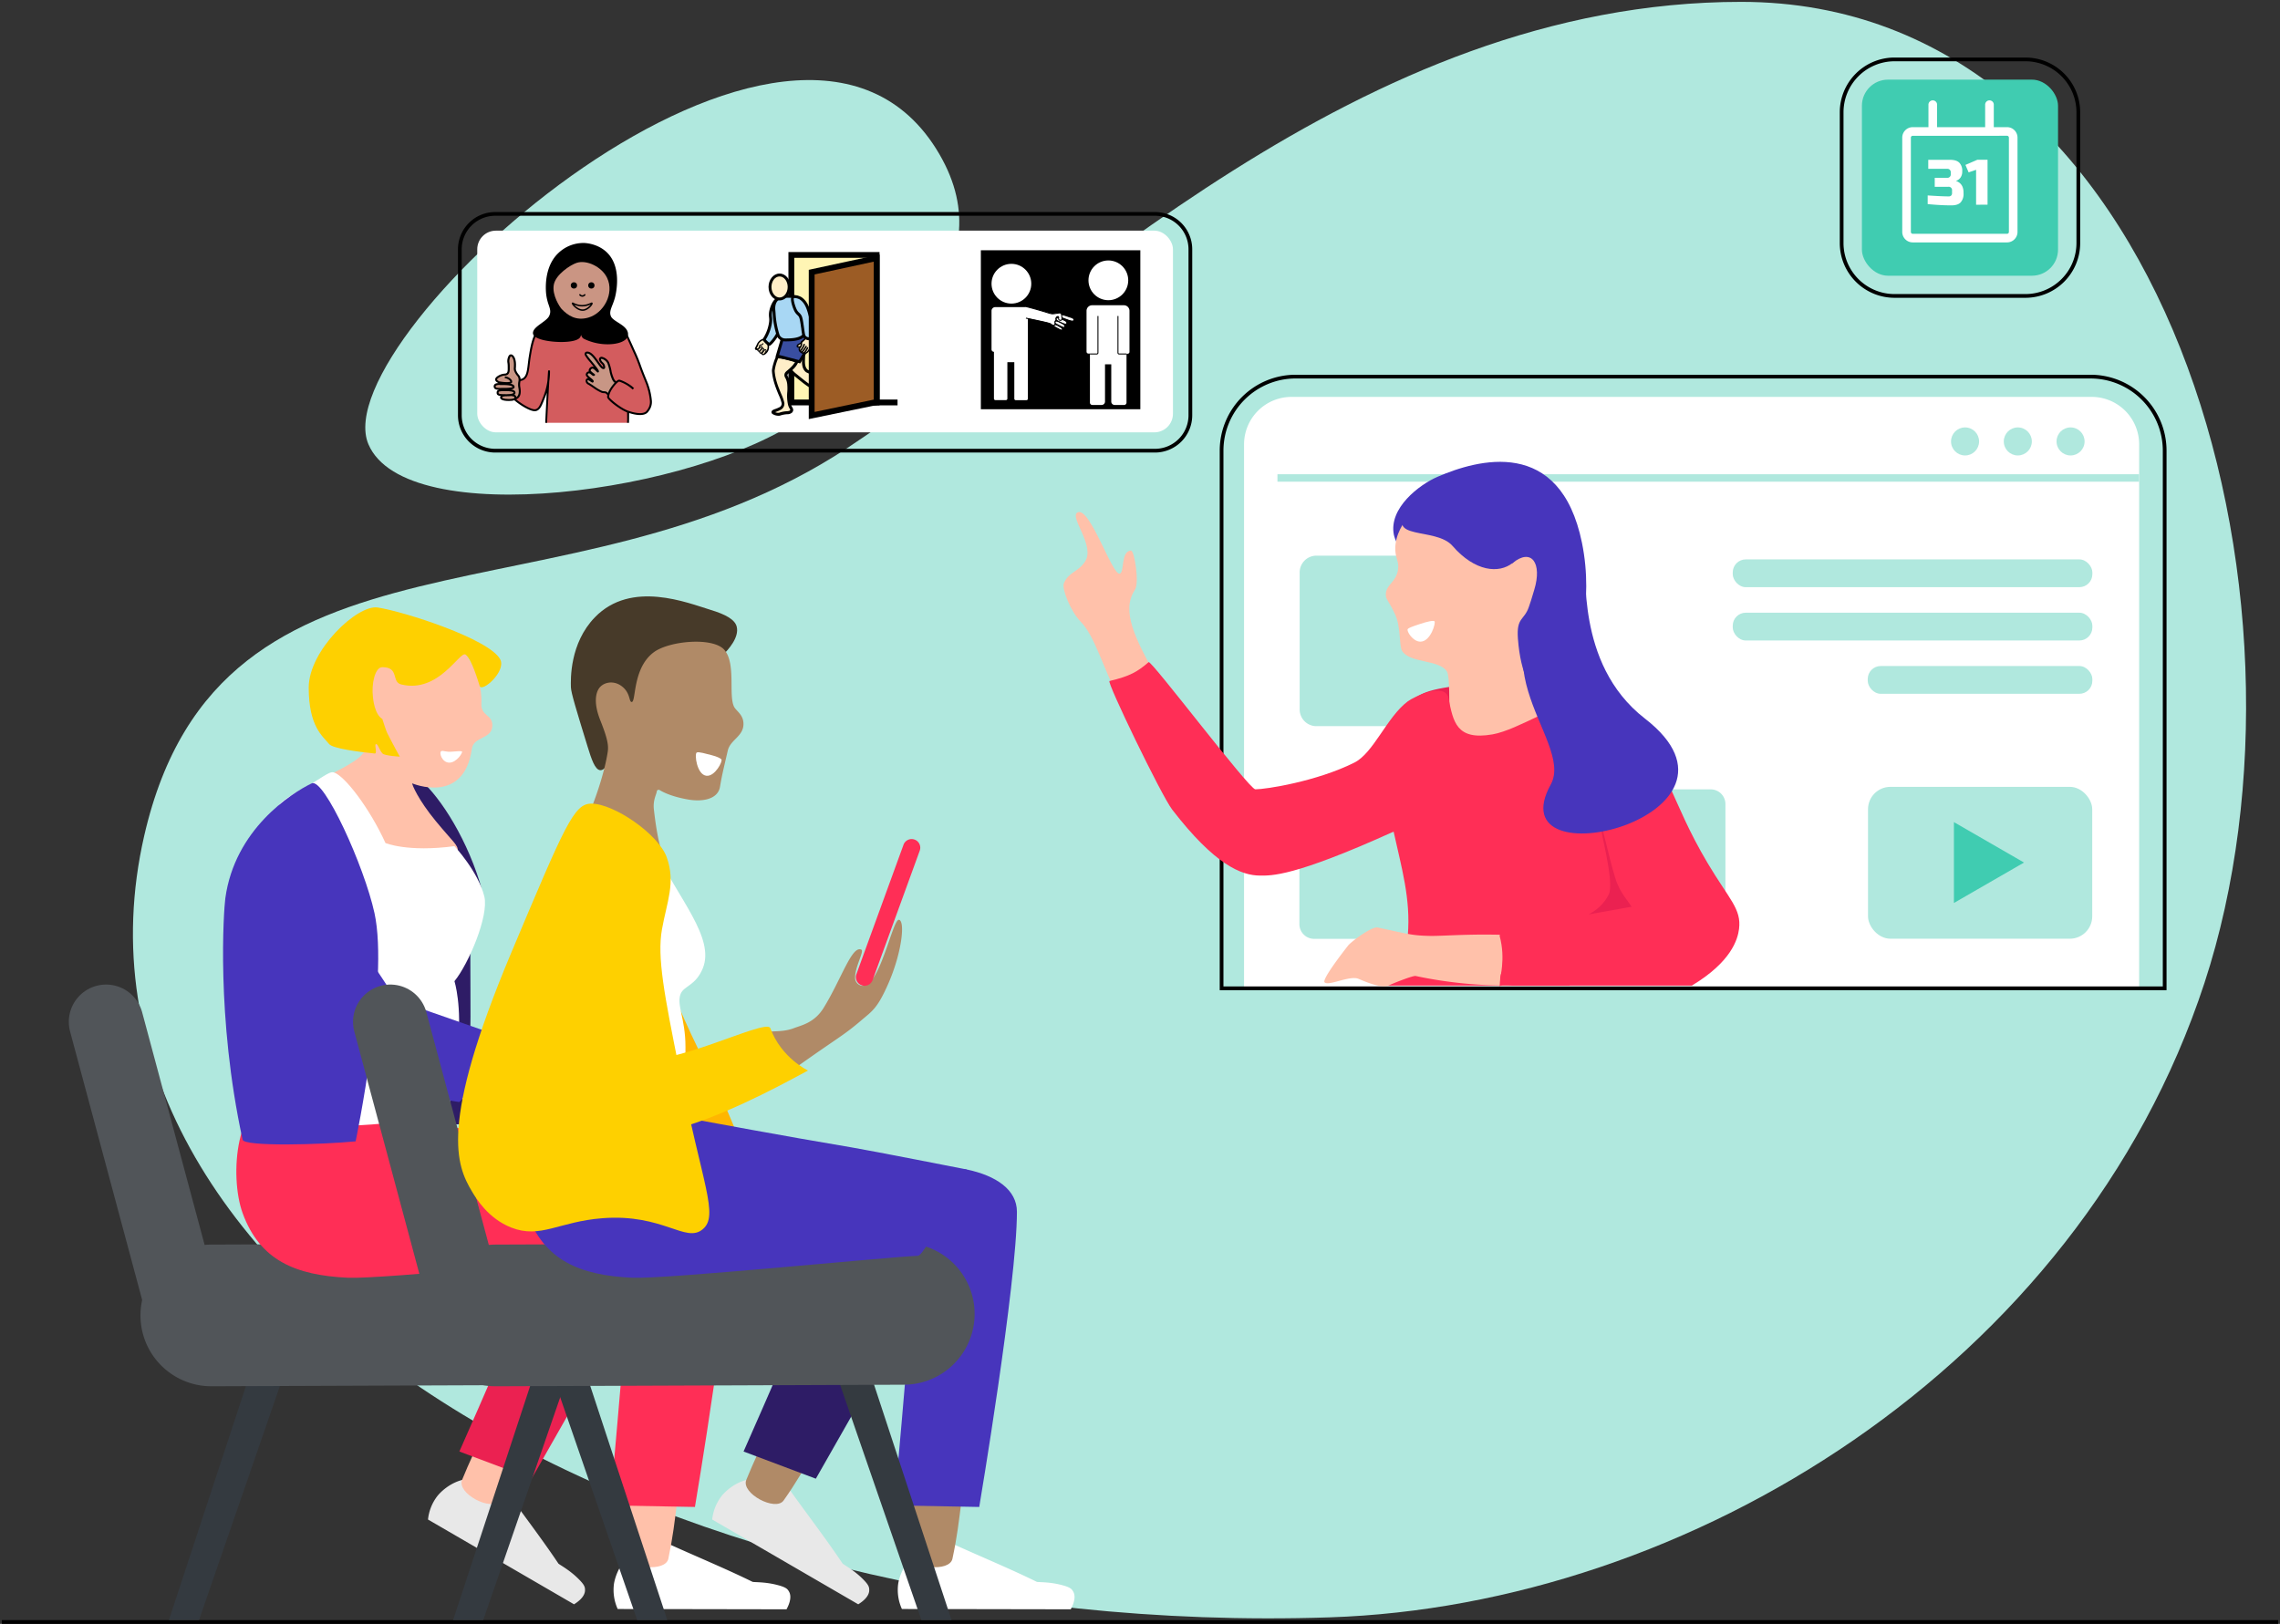 <svg xmlns="http://www.w3.org/2000/svg" viewBox="349.41 175.28 1222.66 870.95"><rect x="349.41" y="175.28" width="1222.66" height="870.95" fill="#333333" stroke="none"/><defs><style>.cls-1,.cls-12,.cls-13,.cls-5{fill:none;stroke-miterlimit:10;}.cls-1{stroke:#000;stroke-width:2px;}.cls-2{fill:#b0e8de;}.cls-3{fill:#40ccb1;}.cls-4{fill:#fff;}.cls-5{stroke:#b0e8de;stroke-width:4px;}.cls-6{fill:#4735bc;}.cls-7{fill:#eb2151;}.cls-8{fill:#ffc1aa;}.cls-9{fill:#ff2e56;}.cls-10{fill:#343a40;}.cls-11{fill:#e8e8e8;}.cls-12,.cls-13{stroke:#515559;stroke-linecap:round;}.cls-12{stroke-width:76px;}.cls-13{stroke-width:40px;}.cls-14{fill:#2e1c66;}.cls-15{fill:#fed000;}.cls-16{fill:#b08a67;}.cls-17{fill:#ffb600;}.cls-18{fill:#473a29;}.cls-19{fill:#d35c5e;}.cls-20{fill:#c89685;}.cls-21{fill:#ca9583;}.cls-22{fill:#010101;}.cls-23{fill:#fff5b4;}.cls-24{fill:#ffeec8;}.cls-25{fill:#a8d7f4;}.cls-26{fill:#394ea1;}.cls-27{fill:#9c5c25;}</style></defs><g id="Layer_8" data-name="Layer 8"><line class="cls-1" x1="350.41" y1="1045.23" x2="1571.07" y2="1045.23"/></g><g id="Layer_5" data-name="Layer 5"><path class="cls-2" d="M1062.54,1042.73c191.57-6.32,401.31-133.89,469-340.18s-19.34-526.27-248.39-526.27C1077.69,176.28,921.41,338,804,415.42c-150.73,99.36-336.31,29.83-377.23,208C372.08,861.69,695,1054.84,1062.54,1042.73Z"/><path class="cls-2" d="M853.1,257.86c36,61.67-26.3,108.08-72.68,141-58,41.11-213.4,61.77-233.45,14.68C522.34,355.63,777,127.46,853.1,257.86Z"/><rect class="cls-3" x="1347.87" y="217.99" width="105.17" height="105.17" rx="14"/><path class="cls-4" d="M1425.69,305.29h-50.57a5.62,5.62,0,0,1-5.62-5.62V249.1a5.62,5.62,0,0,1,5.62-5.62h50.57a5.62,5.62,0,0,1,5.62,5.62v50.57A5.62,5.62,0,0,1,1425.69,305.29Zm-50.57-57.18a1,1,0,0,0-1,1v50.57a1,1,0,0,0,1,1h50.57a1,1,0,0,0,1-1V249.1a1,1,0,0,0-1-1Z"/><path class="cls-4" d="M1385.86,247.44a2.31,2.31,0,0,1-2.31-2.31V231.58a2.32,2.32,0,1,1,4.63,0v13.55A2.31,2.31,0,0,1,1385.86,247.44Z"/><path class="cls-4" d="M1416.28,247.44a2.31,2.31,0,0,1-2.32-2.31V231.58a2.32,2.32,0,1,1,4.63,0v13.55A2.31,2.31,0,0,1,1416.28,247.44Z"/><path class="cls-4" d="M1395.86,285.43q-5.74,0-12.72-.69V280.1q7.6.52,11.35.52a1.7,1.7,0,0,0,1.25-.47,1.68,1.68,0,0,0,.46-1.25v-1.38a1.82,1.82,0,0,0-2.06-2.06h-7.22v-4.81h6.53a1.83,1.83,0,0,0,2.07-2.07v-.68a1.83,1.83,0,0,0-2.07-2.07h-10V261h11.69q3.38,0,4.95,1.53a6.18,6.18,0,0,1,1.58,4.66,5.54,5.54,0,0,1-.94,3.35,5,5,0,0,1-2.49,1.81,5.33,5.33,0,0,1,3.78,3.71,8,8,0,0,1,.34,2.47v.35a6.79,6.79,0,0,1-1.58,5Q1399.24,285.42,1395.86,285.43Z"/><path class="cls-4" d="M1409.1,285.09V266.35l-4,1.38-1.72-4,6.36-2.75h5.5v24.07Z"/><path d="M1435.55,208.14a27.39,27.39,0,0,1,27.37,27.36v70.18A27.39,27.39,0,0,1,1435.55,333h-70.17A27.39,27.39,0,0,1,1338,305.68V235.5a27.39,27.39,0,0,1,27.37-27.36h70.17m0-2h-70.17A29.37,29.37,0,0,0,1336,235.5v70.18A29.37,29.37,0,0,0,1365.38,335h70.17a29.37,29.37,0,0,0,29.37-29.36V235.5a29.37,29.37,0,0,0-29.37-29.36Z"/><path class="cls-4" d="M1471.05,388.15H1042a25.46,25.46,0,0,0-25.46,25.46V705.87h480V413.61A25.46,25.46,0,0,0,1471.05,388.15Z"/><line class="cls-5" x1="1034.45" y1="431.63" x2="1496.49" y2="431.63"/><circle class="cls-2" cx="1403.18" cy="412.04" r="7.52"/><circle class="cls-2" cx="1431.47" cy="412.04" r="7.52"/><circle class="cls-2" cx="1459.76" cy="412.04" r="7.52"/><path d="M1470.5,378.28A38.78,38.78,0,0,1,1509.23,417V704.36H1005.49V417a38.77,38.77,0,0,1,38.72-38.73H1470.5m0-2H1044.21A40.73,40.73,0,0,0,1003.49,417V706.36h507.74V417a40.74,40.74,0,0,0-40.73-40.73Z"/><rect class="cls-2" x="1351.14" y="597.3" width="120.24" height="81.46" rx="12.02"/><polygon class="cls-3" points="1397.21 616.22 1397.21 659.58 1434.8 637.9 1397.21 616.22"/><rect class="cls-2" x="1278.6" y="475.31" width="192.85" height="14.9" rx="6.98"/><rect class="cls-2" x="1278.6" y="503.9" width="192.85" height="14.9" rx="6.98"/><rect class="cls-2" x="1350.99" y="532.49" width="120.45" height="14.91" rx="6.98"/><path class="cls-2" d="M1267,678.82H1053.9a7.89,7.89,0,0,1-7.68-8.08v-64a7.89,7.89,0,0,1,7.68-8.08H1267a7.89,7.89,0,0,1,7.68,8.08v64A7.89,7.89,0,0,1,1267,678.82Z"/><path class="cls-2" d="M1184.86,564.75h-129.8a9,9,0,0,1-8.7-9.22v-73a9,9,0,0,1,8.7-9.22h129.8a9,9,0,0,1,8.71,9.22v73A9,9,0,0,1,1184.86,564.75Z"/><path class="cls-6" d="M1107.89,483.22c-2.08-1.63-10-16.39-11-21.05-2.92-14.31,13.58-26.92,23.36-31.15,21.3-9.24,65.81-21.9,77.49,35.36,6.73,33-3.26,60-5,66.52-5.06,18.53,21.25,51.08,15.88,60.63-5.46,9.7-24.94,11.34-38.69,2.52-25.25-16.2-11.64-55.16-39.41-90.09C1120.15,492.92,1120.56,493.18,1107.89,483.22Z"/><path class="cls-7" d="M1130.73,543c-6.94,1.42-24.22,2.43-26.1,12.63a19,19,0,0,0,0,5.05h37C1144.94,555.24,1135.31,542.07,1130.73,543Z"/><path class="cls-8" d="M1104.24,452.91c-1.42,1.79-7.09,8.95-6.57,17.68.28,4.61,2,5.91,1.46,10.11-1,7-6.55,8-6.57,13.47,0,2.9,1.53,3,5.11,10.94,3.06,6.75,1.95,16.77,3.65,19.37,4.36,6.66,19.91,4.44,24,10.95,1.69,2.69,1.07,17.33,1.46,21.89,2,23.58,24.28,14.86,27.28,15.16,6.11.61,22.16-5,27.58-12.63,5.69-8-15.33-2.53-18.25-42.11-.84-11.45,3.34-9.63,5.84-16.84,1.46-4.21.85-2.48,2.92-9.26,4.38-14.31-1.46-22.73-11.68-14.31-3.28,2.71-8-17-10.94-23.58C1143.91,441.37,1115.87,438.23,1104.24,452.91Z"/><path class="cls-6" d="M1128.33,468.07c24.08,27.78,51.82,4.21,29.92-22.74-11.16-13.73-43.1-10.45-53.28,2.53C1091.1,465.54,1119.34,457.7,1128.33,468.07Z"/><path class="cls-8" d="M949.35,549.48c-8.69-16.29-12.61-32.81-20.47-40.82-5.43-5.54-10.15-17.75-9-20.49,2.68-6.25,7.53-5.93,11.34-11.62,5.71-8.51-8.46-23.81-4.06-26.39,6.56-3.85,18.75,34.17,22.77,32.76,2.57-.91.41-11.85,5.9-12.36,2-.19,4.59,17.44,2.25,20.95-7.66,11.48.07,26.15,11.62,47.32C970.7,540.6,953.39,557.06,949.35,549.48Z"/><path class="cls-9" d="M1096.74,621.31c-53.91,24.42-65.67,23.58-71.57,23.58-10.16,0-24.42-5.89-47.15-35.36-5.86-7.61-35.29-68.67-33.65-69,10.94-2.53,15.15-5.05,21-10.11,1.43-1.22,53.86,68.21,57.23,68.21,5.59,0,32.84-4.21,53.07-14.32,10.33-5.15,17.44-24.44,28.63-32.83,3.37-2.53,20.11-10.62,21.89-1.69,2.53,12.63,4.21,22.74,23.58,19.37,14.13-2.46,37-18.53,50.52-18.53,9.83,0,19,9.89,23.58,14.32,19.62,18.94,21.21,39.57,41.26,73.25,11.66,19.6,18.23,24.56,16.84,35.37-.7,5.42-4,17.5-25.26,30.31H1090.88c-1.25-7.39,12-9.68,13.47-26.94C1106,657.52,1101,640.68,1096.74,621.31Z"/><path class="cls-8" d="M1157.4,703.83c11.07,0,25.23-17.89,23.6-27.31-.78-4.47-1.46,1.56-5.92,1.21-32.17-2.52-50.24-.22-59.65-.5-8.82-.25-9.83-.79-27.2-4.47-3.3-.7-14.34,7.72-15.8,9.55-2.35,3-14.26,18.25-12.71,19.84,2.12,2.17,13.35-3.78,18.11-1.91,1.76.69,12.32,5.63,16.48,3.5,1.67-.86,12.73-5.28,14.25-5A231.62,231.62,0,0,0,1157.4,703.83Z"/><path class="cls-9" d="M1180.13,686.15c-6.94,1.42-24.22,2.44-26.1,12.63a19,19,0,0,0,0,5.05h37c3.26-5.45,1.56-15-3.37-17.68C1186.32,685.4,1184.71,685.21,1180.13,686.15Z"/><path class="cls-7" d="M1207.89,618c.84-.08,3.62,14.62,7.58,27.78,2.74,9.11,7.27,12.5,9.68,17.26-40.34,8.94-43.18,9.55-43.36,8.84-.28-1.09,22.51-1.22,30.31-16.84C1215.47,648.26,1206.72,618.06,1207.89,618Z"/><path class="cls-9" d="M1235.29,659.63c-56.42,10.1-82.55,14.42-81.68,17.68,3.37,12.63,0,21.89,0,26.94"/><path class="cls-6" d="M1181,596.05c-29.55,53.55,117.88,16.84,50.52-35.36-38.75-30-29.4-82.8-33.68-80C1129.58,525.32,1194.42,571.63,1181,596.05Z"/><path class="cls-4" d="M1104.32,512.69c.51-.69,2.74-1.47,5.9-2.52,5-1.69,7.74-2.16,8.42-1.69.9.64-2,11-7.58,10.95C1107,519.38,1103.57,513.73,1104.32,512.69Z"/><polygon class="cls-10" points="483.78 911.12 439.99 1044.16 456.15 1044.16 502.11 911.12 483.78 911.12"/><path class="cls-11" d="M600.82,968.37c-10.22,1.06-16.33,8.62-16.84,9.27a24.74,24.74,0,0,0-5.05,12.63l78.31,45.47c1.36-.87,5.89-3.72,5.89-7.58,0-1.69-.17-2.87-4.21-6.74-4.7-4.49-9.77-7.07-10.1-7.58-8.42-12.63-19.37-26.94-27.79-38.73C618.83,972,610.52,967.37,600.82,968.37Z"/><path class="cls-4" d="M688.59,1008.35c-8.31,6-9.82,15.64-9.94,16.45a24.76,24.76,0,0,0,2,13.46l90.55.16c.75-1.43,3.25-6.17,1.31-9.51-.84-1.46-1.58-2.4-7-3.72-6.32-1.54-12-1.24-12.55-1.51-13.61-6.71-30.25-13.63-43.44-19.62C706,1002.5,696.49,1002.62,688.59,1008.35Z"/><path class="cls-8" d="M712.81,978.48c-1.68,13.47-2.53,21-5,32.84-1.56,7.26-21.9,5.33-21.9-2.53,0-11,0-17.68,1.69-31.15Z"/><path class="cls-8" d="M634.69,951.76c-6.79,11.76-10.52,18.42-17.47,28.29-4.28,6.08-23-3.81-20-11.07,4.25-10.18,6.8-16.32,13.59-28.08Z"/><path class="cls-7" d="M616.82,905.22c0,.84-21.07,48.57-21.07,48.57l38.75,14.58L669,907.75Z"/><path class="cls-9" d="M715.34,802.5c16,3.36,26.94,10.94,26.94,22.73,0,38.53-20.21,158.3-20.21,158.3h0l-45.47-.84c5.9-66.52,9.26-105.25,10.95-133.88C693,832.26,700.68,799.41,715.34,802.5Z"/><polygon class="cls-10" points="663.47 911.12 707.25 1044.16 691.09 1044.16 645.13 911.12 663.47 911.12"/><line class="cls-12" x1="462.73" y1="880.8" x2="681.65" y2="879.96"/><path class="cls-9" d="M689.23,848.81c-18.52.84-135.56,12.63-153.25,11.78-28.07-1.33-47.15-9.26-56.41-34.52-7.46-20.34-3.29-63.19,18.52-61.47,32,2.53,75.79,12.63,155.78,26.11,10.92,1.84,61.47,11.79,61.47,11.79S693.53,848.61,689.23,848.81Z"/><line class="cls-13" x1="406.31" y1="723.34" x2="449.26" y2="883.33"/><path class="cls-14" d="M573,592.06c10.11,7.58,25.26,29.47,33.68,56.41,4,12.62-3.58,11.82-4.21,22.74-.51,9.06-.84,7.29-.84,16.84,0,27.78.52,42.57-.84,48.84-4.21,19.36,0,41.25,0,41.25s-16.19.62-18.52,0C550,769.63,552.14,576.44,573,592.06Z"/><path class="cls-8" d="M594.86,631.63c.29-3.14-2.34-4.52-11.79-16s-12.63-19.36-12.63-20.2c0,0,27.78,11.78,32-18.53.94-6.77,11-5,11-12.63,0-5.89-6.24-4.83-5.89-11.79.84-16.84-12-32.71-16-33.68-3.55-.85-17.29-6.77-36.21-5-9.26.84-15,9.33-16.84,14.31-6.06,16.24,8.23,38.41,6.74,48.84-.84,5.89-17.62,12.6-19.37,14.32-7.48,7.35,3.13,46.4,29.47,53.88C572.82,650.09,594.06,640.16,594.86,631.63Z"/><path class="cls-4" d="M498.87,607.21c1-1.5,4.21-4.21,13.47-9.26,9.44-5.15,13.59-9.11,16-8.42,5.89,1.69,19.36,19.37,27.78,37.89,0,0,11.79,5.05,37,1.69,0,0,12.63,13.47,16,26.94,2.58,10.33-8.42,36.21-16,45.47,0,0,4.21,13.47,1.69,35.37-2.18,18.84-4.77,35-5.9,35.36-15.15,5-43.78,6.74-69,7.58C514.59,780,489.6,621.53,498.87,607.21Z"/><path class="cls-6" d="M516.55,595.43c-10.95,5.29-41.26,24.66-46.31,61.65-.81,5.9-5.06,63.41,9.26,129.47.83,3.84,42.94,2.64,60.63.88,0,0,18-86.28,10.1-122.42C544.67,639.64,523.08,592.28,516.55,595.43Z"/><path class="cls-15" d="M554.44,560.9c-4.21-2.52-4.91-10.62-5.05-11.79-.84-6.73,1-16,5.05-16,9.26,0,4.71,7.91,10.1,9.26,20.21,5,31.51-18.26,34.53-16,3.36,2.53,6.73,14.31,7.57,16.84,1.22,3.64,14.41-7.89,11-14.31-5.89-10.95-51.43-25.6-65.68-27.79-10.94-1.69-37,23-37,42.94,0,21.05,7.58,26.1,10.95,30.31,1.9,2.38,16,4.21,24.42,5.06,1.68.16-.52-5.37.84-5.06,1.13.27,1.69,3.28,3.37,5.06,1.16,1.23,9.26,1.68,9.26,1.68s-2.78-4.88-6.73-12.63C556.65,567.87,554.44,560.9,554.44,560.9Z"/><path class="cls-8" d="M608.33,731.83c5,5.06,12.18,10.36,29.47,13.48,10.67,1.92,16.84,2.52,31.15,0,7.47-1.32,16.85,2.52,16.85,6.73,0,2.53-17.51,1.33-17.69,1.69-.84,1.68,9.27,5.64,20.21,6.73,13.12,1.31,18-1,19.37,1.69,1.22,2.44-4.48,6.44-6.74,7.57a33.65,33.65,0,0,1-5.89,1.69c-5.9,5.89-16,12.08-21,11.79-14.32-.85-23.58-5.9-33.68-12.63-4.09-2.73-3.45-.85-23.58-2.53s-24.06-5.13-25.26-6.74Z"/><path class="cls-6" d="M519.07,657.73c22.74,21.06,31.16,36.21,42.95,53.89l53.05,18.53c-8.43,26.1-19.37,36.21-19.37,36.21-22.74-3.37-56.77-14.73-64-21.05-6.73-5.9-42.18-44.61-49.67-64.84"/><path class="cls-4" d="M586.07,578.14c1-.49,2.34.65,5.94.27,2.75-.29,4.75-.33,5.12-.09.67.43-2.88,6.06-6.81,6S584.66,578.81,586.07,578.14Z"/><polygon class="cls-10" points="636.18 911.12 592.4 1044.16 608.56 1044.16 654.52 911.12 636.18 911.12"/><path class="cls-11" d="M753.23,968.37c-10.22,1.06-16.34,8.62-16.84,9.27a24.78,24.78,0,0,0-5.06,12.63l78.31,45.47c1.37-.87,5.9-3.72,5.9-7.58,0-1.69-.17-2.87-4.21-6.74-4.7-4.49-9.77-7.07-10.11-7.58-8.42-12.63-19.36-26.94-27.78-38.73C771.23,972,762.93,967.37,753.23,968.37Z"/><path class="cls-4" d="M841,1008.35c-8.32,6-9.83,15.64-9.94,16.45a24.76,24.76,0,0,0,2,13.46l90.55.16c.75-1.43,3.24-6.17,1.31-9.51-.84-1.46-1.58-2.4-7-3.72-6.31-1.54-12-1.24-12.54-1.51-13.61-6.71-30.25-13.63-43.44-19.62C858.42,1002.5,848.9,1002.62,841,1008.35Z"/><path class="cls-16" d="M865.22,978.48c-1.69,13.47-2.53,21-5.06,32.84-1.55,7.26-21.89,5.33-21.89-2.53,0-11,0-17.68,1.69-31.15Z"/><path class="cls-16" d="M787.1,951.76c-6.8,11.76-10.52,18.42-17.47,28.29-4.29,6.08-23-3.81-20-11.07,4.25-10.18,6.8-16.32,13.6-28.08Z"/><path class="cls-14" d="M769.23,905.22c0,.84-21.08,48.57-21.08,48.57l38.76,14.58,34.52-60.62Z"/><path class="cls-6" d="M867.74,802.5c16,3.36,27,10.94,27,22.73,0,38.53-20.21,158.3-20.21,158.3h0L829,982.69c5.89-66.52,9.26-105.25,11-133.88C845.4,832.26,853.08,799.41,867.74,802.5Z"/><polygon class="cls-10" points="815.88 911.12 859.66 1044.16 843.5 1044.16 797.54 911.12 815.88 911.12"/><line class="cls-12" x1="615.13" y1="880.8" x2="834.06" y2="879.96"/><path class="cls-17" d="M687.55,673.67c13.7.64,16.91,27.08,40.42,72.41,11.78,22.73,22,53.29,32,70.73,10.11,17.68-21.26,13.86-33.68,17.68-22.38,6.88-49.18-4.23-68.2-24.42C620.6,770.28,667.25,672.71,687.55,673.67Z"/><path class="cls-6" d="M841.64,848.81c-18.53.84-135.57,12.63-153.25,11.78-28.07-1.33-47.15-9.26-56.41-34.52-7.46-20.34-3.29-63.19,18.52-61.47,32,2.53,75.78,12.63,155.77,26.11,10.93,1.84,61.47,11.79,61.47,11.79S845.94,848.61,841.64,848.81Z"/><line class="cls-13" x1="558.72" y1="723.34" x2="601.66" y2="883.33"/><path class="cls-4" d="M701,631.56c11.79,25.26,32.07,46.71,25.26,63.16-3.79,9.16-10,9.3-11.79,13.47-2.52,5.89,2.53,13,2.53,28.63,0,16,0,33.68-4.21,46.31-3.66,11-35.24-8.84-47.15-29.47C639.52,708.39,690.47,609,701,631.56Z"/><path class="cls-18" d="M677.29,581.45c-1.13,2.32-3.28,7-5.93,6.92-2.9-.13-4.81-6-6.91-12.84-5.87-19.09-8.8-28.64-8.89-31.61-.12-4.15-.7-23.57,12.84-37.54,19.54-20.18,49.76-7.74,62.23-3.95,7.93,2.4,12.86,5.17,13.83,8.89,1.58,6-5,12.8-6.91,14.81-4.17,4.34-8.59,3.39-9.88,4-18.27,8-26.49,5.8-23.71,13.83S688.42,558.67,677.29,581.45Z"/><path class="cls-16" d="M666.42,609.11c6.92-17.78,8.57-28.44,8.89-30.62.49-3.25,0-6.91-3.95-16.79-3.79-9.49-2.32-14.56-1-16.8,2.18-3.65,7.58-4.81,11.85-2,5.45,3.62,4.34,8.81,5.93,8.89,2.46.12.34-18.11,11.85-26.67,8.34-6.21,32.15-8.31,38-1.13,6.13,7.47,2,24.11,5.05,30.31,1.14,2.34,5.06,4.21,5.06,9.26,0,6.74-7.07,8.44-8.42,14.32-2.53,10.94-3.17,13.42-4.16,19.35-1.14,6.89-9.64,8.12-16.79,6.91-8.67-1.46-13.49-3.83-15.56-5.09a1,1,0,0,0-1.56.75c-.16,1.51-2.11,4.59-1.56,9.55,2,17.57,4,21.06,4,22.68C704.15,640.25,661.46,621.89,666.42,609.11Z"/><path class="cls-15" d="M666.5,606.3c-9.31,0-14.1,11.47-42.94,80-39.11,92.9-29.18,114.29-21.06,128,2.11,3.55,8.6,14.47,21.06,19.37,15.7,6.17,25.66-3.23,48.83-5,32.7-2.57,44.7,13.64,53.89,5.89,8.75-7.38-.17-23.74-12.63-85.88-8-39.8-11.92-60-9.26-74.94,2.6-14.66,7.48-25.07,2.53-38.74C702.48,622.71,678.72,606.29,666.5,606.3Z"/><path class="cls-16" d="M775.12,748.61c23.58-16.84,26.32-17.64,36.21-26.11,5.89-5,8.57-6.37,14.31-19.36,7.36-16.67,9.26-33.68,5.89-34.53S821.43,704,812.17,704a4.23,4.23,0,0,1-4.21-4.21c-.1-6,5-14.32,3.37-15.16-5.06-2.52-10.69,15.72-20.21,31.16-5,8.14-12,9.38-16,10.94-8.21,3.17-16.7.15-21.89,4.21-3.48,2.73-1,9.53.84,13.48C757.47,751.67,773.52,749.75,775.12,748.61Z"/><path class="cls-15" d="M640.4,685.45c-4.21,21.9-4.87,54.76,6.73,79.15,21.4,45,96.83,5.9,135.57-15.15,0,0-14.32-6.74-20.21-22.74-2.12-5.75-57.08,23.4-72.42,15.16-6.54-3.51-8-15.08-3.36-48"/><path class="cls-9" d="M813,704a4.37,4.37,0,0,1-1.58-.29,4.62,4.62,0,0,1-2.77-5.93l25.26-69.38a4.63,4.63,0,1,1,8.7,3.17l-25.26,69.38A4.63,4.63,0,0,1,813,704Z"/><path class="cls-4" d="M723.05,578.88c1-.54,5.14.73,8.08,1.46s4.66,1.69,5.13,2.21c.86.93-3.44,9.36-8.07,8.8C723.06,590.73,721.69,579.58,723.05,578.88Z"/><rect class="cls-4" x="605.34" y="298.99" width="373.08" height="108.18" rx="10"/><path d="M615,289v2H968.75a18,18,0,0,1,18,18v89a18,18,0,0,1-18,18H615a18,18,0,0,1-18-18V309a18,18,0,0,1,18-18v-2m0,0a20,20,0,0,0-20,20v89a20,20,0,0,0,20,20H968.75a20,20,0,0,0,20-20V309a20,20,0,0,0-20-20Z"/><path class="cls-19" d="M642.23,402.05c1.07-22,1.56-28.07,1.56-28.07a37.9,37.9,0,0,1-2.86,14.81c-1.36,3.24-2.2,6.3-4.68,6.5-3.12.26-12.22-6-13.26-8.58a6.52,6.52,0,0,1,1.82-6.75c1.67-1.34,3.13-.34,4.94-1.3,3-1.6,2.74-6.33,3.64-12,.88-5.46,1.85-11.48,5.2-15.08s10-3.55,23.14-3.38c17.43.23,20.72,2.84,22.09,4.16.81.78,2.37,4.26,5.46,11.18,4.24,9.49,1.71,4.64,6.76,16.9a35.69,35.69,0,0,1,2.34,9.87,7.73,7.73,0,0,1-1.82,5.46c-2.34,3.38-10.4.26-10.4.26s.16,4.23,0,6"/><path d="M686.68,402.1l-1-.1c.15-1.69,0-5.87,0-5.91l0-.79.74.29c2.13.82,8.06,2.42,9.78-.07l.17-.24a7,7,0,0,0,1.56-4.88,35.63,35.63,0,0,0-2.3-9.73c-2.41-5.85-3.11-7.84-3.62-9.29a79.7,79.7,0,0,0-3.14-7.59c-2.86-6.42-4.59-10.29-5.34-11-1.07-1-3.92-3.78-21.74-4-13.54-.17-19.65-.11-22.75,3.22s-4.21,9.49-5.07,14.8c-.2,1.26-.34,2.47-.48,3.63-.48,4.1-.87,7.34-3.42,8.7a5.43,5.43,0,0,1-2.54.57,3.45,3.45,0,0,0-2.32.68,6,6,0,0,0-1.66,6.16c.95,2.38,9.85,8.49,12.73,8.25,1.82-.15,2.65-2.22,3.7-4.85.17-.43.35-.88.54-1.33a37.39,37.39,0,0,0,2.46-9.11c.24-4,.36-5.52.36-5.55l1,0a33.13,33.13,0,0,1-.38,5.79c-.25,4.27-.65,11.31-1.18,22.34l-1-.05c.33-6.79.61-12.07.83-16.13-.32,1-.69,2.05-1.13,3.09-.19.45-.36.89-.53,1.32-1.14,2.84-2.13,5.29-4.59,5.5-3.4.28-12.65-6.08-13.78-8.9a7,7,0,0,1,2-7.36,4.46,4.46,0,0,1,2.93-.91,4.55,4.55,0,0,0,2.09-.44c2.07-1.11,2.43-4.11,2.88-7.91.14-1.17.28-2.39.49-3.67.88-5.46,1.87-11.64,5.33-15.35s10.64-3.71,23.52-3.55c18.24.24,21.19,3.09,22.45,4.31.86.83,2.25,3.88,5.57,11.34a80.88,80.88,0,0,1,3.17,7.66c.51,1.45,1.2,3.42,3.6,9.25a36.18,36.18,0,0,1,2.38,10,8,8,0,0,1-1.76,5.58,2.17,2.17,0,0,0-.15.22c-2.13,3.07-8.17,1.41-10.29.71C686.74,398.12,686.8,400.77,686.68,402.1Z"/><path class="cls-20" d="M675.76,387c-.6-.29-.86-1.15-1.82-1.3a7.86,7.86,0,0,1-1.82-.26c-1.79-.59-4.94-3.12-7.28-4.42-1-.55-1.29-2.07-.26-2.33.61-.16,2.44,1.4,2.6,1.3.78-.52-3.37-2.6-3.12-3.9a1.26,1.26,0,0,1,1-1c1.28-.22,2.34,1.82,2.86,1.3,0,0-2.34-1.56-2.34-2.34a1.73,1.73,0,0,1,1.56-1.56c1,0,2.79,2.15,2.86,2.08.52-.52-6.17-7.86-6.49-8.84-.26-.78-.07-1.28.77-1.3,3.46-.08,7.07,8.76,8.84,8.32.52-.13.19-1,0-1.56-.26-.78-1.89-1.84-2.08-2.86a.89.89,0,0,1,1-1,5.46,5.46,0,0,1,3.38,2.6,26.07,26.07,0,0,1,1.3,4.68,21.29,21.29,0,0,0,1,3.38,7.16,7.16,0,0,0,.78,1.56c1.2,1.57,2.73,1.21,3.12,2.07C682.54,383.27,677.63,387.88,675.76,387Z"/><path d="M676.32,387.61a1.71,1.71,0,0,1-.78-.17h0a2.6,2.6,0,0,1-.78-.64,1.51,1.51,0,0,0-.89-.61,4.75,4.75,0,0,0-.53-.05,4.8,4.8,0,0,1-1.38-.23,22.47,22.47,0,0,1-4.34-2.53c-1-.7-2.11-1.42-3-1.93a2.24,2.24,0,0,1-1.16-2.15,1.32,1.32,0,0,1,1-1.15.86.86,0,0,1,.36,0c-.79-.71-1.41-1.44-1.26-2.19A1.79,1.79,0,0,1,665,374.5l.21,0a1.12,1.12,0,0,1-.13-.5,2.25,2.25,0,0,1,2.08-2.08,1.67,1.67,0,0,1,.73.18c-.66-.84-1.41-1.76-2-2.51a22.52,22.52,0,0,1-2.83-3.75,1.59,1.59,0,0,1,.08-1.45,1.37,1.37,0,0,1,1.18-.53c2.22-.06,4.28,2.81,6.08,5.34.72,1,2,2.79,2.53,3a5.38,5.38,0,0,0-.21-.77l0-.11a4,4,0,0,0-.78-1,4.49,4.49,0,0,1-1.32-2,1.45,1.45,0,0,1,.4-1.27,1.42,1.42,0,0,1,1.26-.37,5.89,5.89,0,0,1,3.72,2.85,25.35,25.35,0,0,1,1.36,4.82l0,.1a20.06,20.06,0,0,0,1,3.2,6,6,0,0,0,.72,1.44,3.5,3.5,0,0,0,1.81,1.2,2.07,2.07,0,0,1,1.36,1c.67,1.46-1.27,3.52-1.88,4.11C679.2,386.51,677.6,387.61,676.32,387.61Zm-11.63-8.44a.29.29,0,0,0-.23.27,1.24,1.24,0,0,0,.64,1.1c1,.53,2,1.27,3.1,2a22.35,22.35,0,0,0,4.09,2.41,3.35,3.35,0,0,0,1.1.18l.63.06a2.53,2.53,0,0,1,1.51.93,1.9,1.9,0,0,0,.46.42h0c.65.31,2.24-.5,3.61-1.84s1.87-2.5,1.67-2.94c-.08-.17-.33-.27-.77-.43a4.45,4.45,0,0,1-2.29-1.55,6.91,6.91,0,0,1-.85-1.67,20.74,20.74,0,0,1-1-3.36l0-.1a28,28,0,0,0-1.25-4.54,4.9,4.9,0,0,0-3-2.35.35.35,0,0,0-.32.09.4.4,0,0,0-.11.34,3.93,3.93,0,0,0,1,1.44,4.11,4.11,0,0,1,1,1.35l0,.11a2.27,2.27,0,0,1,.15,1.7.87.87,0,0,1-.55.42c-1.12.28-2.22-1.26-3.74-3.4s-3.54-4.94-5.21-4.9a.57.57,0,0,0-.36.08s-.05.21.06.53a36.49,36.49,0,0,0,2.64,3.42c3.8,4.62,4.28,5.4,3.73,5.95l-.15.16H670c-.25,0-.37-.12-.77-.52s-1.55-1.56-2.09-1.56a1.22,1.22,0,0,0-1,1h0s.13.51,2.05,1.86a.57.57,0,0,1,.29.43l0,.24-.17.17c-.58.58-1.25,0-1.74-.41s-1-.82-1.4-.74a.74.74,0,0,0-.62.63c-.07.38,1.16,1.4,1.76,1.88.9.74,1.5,1.23,1.47,1.78a.73.73,0,0,1-.33.57c-.35.23-.63,0-1.33-.42A5.93,5.93,0,0,0,664.69,379.17Z"/><path class="cls-19" d="M686.16,396.07c-3.9-1.3-10.66-6.76-10.66-7.8,0-3.63,4.93-9,6-8.83,1.3.26,5.72,2.33,7.54,4.41"/><path d="M686,396.56c-3.71-1.23-11-6.73-11-8.29,0-3.16,3.31-7.25,5-8.63.91-.75,1.35-.76,1.6-.71,1.34.26,5.9,2.38,7.83,4.58l-.78.69a19,19,0,0,0-7.22-4.25c-1,.16-5.36,5-5.39,8.29.33.95,6.44,6.05,10.3,7.34Z"/><path class="cls-20" d="M622.21,367.48c.19-.58.46-1.43,1-1.56,1-.22,2.6,1.56,2.34,6a4.45,4.45,0,0,0,.26,2.6c1,2.11,1.66,2.08,2.08,3.38.49,1.5-.45,2.82,0,5.19,1,5.46-1.82,6-2.86,6.24a5.51,5.51,0,0,1-5.46-1.56c-1.6-1.45-2.58-4-1.82-5.46.24-.45.69-.88.52-1.3s-.69-.35-1.55-.77c-.59-.29-1.24-.74-1.3-1.3-.1-.87,1.51-1.88,2.85-2.34,1.66-.57,2.4-.18,3.12-.78,1-.85.76-2.41.78-3.9C622.24,369.84,621.7,369.07,622.21,367.48Z"/><path d="M623.58,390a6.27,6.27,0,0,1-4.31-1.89c-1.68-1.52-2.86-4.32-1.94-6.09.08-.14.17-.28.25-.4a1.55,1.55,0,0,0,.25-.47l-.38-.13a7.65,7.65,0,0,1-.92-.37c-1-.48-1.52-1.05-1.59-1.71-.16-1.36,2-2.48,3.21-2.89a7.88,7.88,0,0,1,1.92-.39,1.66,1.66,0,0,0,1-.29c.63-.54.62-1.55.6-2.71,0-.27,0-.54,0-.8a13.36,13.36,0,0,0-.12-1.86,5.55,5.55,0,0,1,.15-2.71h0c.22-.68.54-1.71,1.42-1.91a1.58,1.58,0,0,1,1.36.42c1.18,1,1.78,3.27,1.61,6.1l0,.46a3.08,3.08,0,0,0,.24,1.88,8,8,0,0,0,1.23,1.94,4.27,4.27,0,0,1,.88,1.51,5.13,5.13,0,0,1,0,2.43,8,8,0,0,0,0,2.83c1.1,5.77-2,6.53-3.14,6.81l-.1,0A6.67,6.67,0,0,1,623.58,390Zm-.17-23.61h0c-.3.07-.54.85-.66,1.22h0a4.6,4.6,0,0,0-.11,2.26,12.29,12.29,0,0,1,.13,2c0,.26,0,.51,0,.77,0,1.31,0,2.67-1,3.52a2.66,2.66,0,0,1-1.6.54,6.33,6.33,0,0,0-1.69.34c-1.4.48-2.55,1.38-2.51,1.79,0,.26.41.59,1,.89a7.37,7.37,0,0,0,.79.31,1.43,1.43,0,0,1,1,.74,1.53,1.53,0,0,1-.35,1.42c-.07.11-.14.22-.19.32-.62,1.17.2,3.47,1.7,4.83a5,5,0,0,0,5,1.44l.1,0c1.07-.26,3.29-.8,2.37-5.61a9,9,0,0,1,0-3.17,4.18,4.18,0,0,0,0-2,3,3,0,0,0-.7-1.17,9.36,9.36,0,0,1-1.36-2.15,4.16,4.16,0,0,1-.34-2.42c0-.14,0-.28,0-.43.18-2.95-.52-4.65-1.24-5.25A.7.7,0,0,0,623.41,366.42Z"/><path class="cls-20" d="M616.5,380.22c3.75.77,6.86.62,7,0,.26-1-1.3-2.34-3.38-2.6"/><path d="M621.21,381.26a26.19,26.19,0,0,1-4.82-.54l.21-1c3.41.7,5.9.56,6.42.29a.84.84,0,0,0-.18-.49,4.05,4.05,0,0,0-2.77-1.38l.13-1a5.11,5.11,0,0,1,3.5,1.82,1.77,1.77,0,0,1,.32,1.42C623.84,381,622.65,381.26,621.21,381.26Z"/><path class="cls-20" d="M618.12,388.51c0-.66.71-1.43,3.59-1.43s4.14.37,4.14,1.43c0,.79-1.06,1.32-3.53,1.32C619.22,389.83,618.12,389.16,618.12,388.51Z"/><path d="M622.32,390.35c-4.11,0-4.72-1.15-4.72-1.84,0-.89.71-1.95,4.11-1.95,2.25,0,4.66.15,4.66,1.95C626.37,389.73,625,390.35,622.32,390.35Zm-.61-2.75c-2.12,0-3.07.46-3.07.91,0,.13.64.8,3.68.8,2.08,0,3-.4,3-.8S625,387.6,621.71,387.6Z"/><path class="cls-20" d="M614.68,382.55c0-1.56,2.08-1.3,4.67-1.3,3.39,0,5.46.52,5.46,1.56,0,.78-2,1-4.94,1C616.76,383.85,614.68,384.11,614.68,382.55Z"/><path d="M617.76,384.39c-1.48,0-2.56-.09-3.16-.68a1.75,1.75,0,0,1,0-2.33c.71-.69,2.06-.68,3.77-.65h1c4,0,6,.69,6,2.08,0,1.13-1.53,1.56-5.46,1.56h-2.11Zm-.22-2.63a3.84,3.84,0,0,0-2.2.36.59.59,0,0,0-.14.43.53.53,0,0,0,.13.42c.41.41,1.78.39,3.36.37h1.18c3.69,0,4.32-.44,4.42-.54,0-.31-1-1-4.94-1h-1.81Z"/><path class="cls-20" d="M616.24,385.93c0-1.3.84-1.4,4.22-1.4s4.87.36,4.87,1.4c0,.78-1.25,1.3-4.16,1.3C617.53,387.23,616.24,387.23,616.24,385.93Z"/><path d="M621.17,387.75c-3.74,0-5.45,0-5.45-1.82s1.58-1.92,4.74-1.92c2.73,0,5.39.15,5.39,1.92S622.33,387.75,621.17,387.75Zm-.71-2.7c-3.56,0-3.7.19-3.7.88s.78.78,4.41.78c3,0,3.64-.56,3.64-.78C624.81,385.35,623.35,385.05,620.46,385.05Z"/><path d="M661.21,351.62c-.42,0-.23,2.53-1,4.16-2.08,4.16-24.44,2.67-24.44-1.82,0-3.12,7-5.72,8.58-8.84,2-4-1-6.12-1.56-12.73-.17-2.06-1.16-13.83,6.5-21.06a19.06,19.06,0,0,1,13.52-5.2c.84,0,8,.44,12.73,6,7.09,8.31,3.38,22,3.12,22.87-1.33,4.67-3.36,7.07-2.08,10.14s8.35,4.72,9.1,8.84c1,5.72-13,7.54-22.87,2.6C660.75,355.55,661.67,351.61,661.21,351.62Z"/><path d="M675.31,359.94A29.35,29.35,0,0,1,662.53,357a3,3,0,0,1-1.48-2.16,5.94,5.94,0,0,1-.42,1.14c-1.62,3.25-13,3.29-19.67,1.73-2.62-.62-5.75-1.78-5.75-3.78s2.23-3.61,4.58-5.32c1.68-1.22,3.42-2.48,4.05-3.75,1.1-2.19.59-3.72-.17-6a25.86,25.86,0,0,1-1.44-6.43c-.35-4.23-.41-14.79,6.66-21.48a19.44,19.44,0,0,1,13.9-5.34c1.36.06,8.38.62,13.11,6.16,7.33,8.59,3.39,22.76,3.22,23.36a38.72,38.72,0,0,1-1.32,3.78c-.95,2.45-1.59,4.07-.78,6,.51,1.23,2.14,2.26,3.86,3.36,2.36,1.51,4.81,3.06,5.27,5.59a3.8,3.8,0,0,1-1.71,3.85C682.56,359.13,679.18,359.93,675.31,359.94Zm-14.1-8.84a.58.58,0,0,1,.41.17c.25.24.26.61.27,1.35,0,1.1,0,2.94,1.11,3.48,7.51,3.75,17.19,3.51,20.82.79a2.8,2.8,0,0,0,1.31-2.84c-.38-2.07-2.63-3.51-4.81-4.89-1.86-1.19-3.62-2.31-4.26-3.84-1-2.32-.2-4.29.77-6.79a38.74,38.74,0,0,0,1.29-3.69c.17-.58,4-14.22-3-22.39-4.45-5.22-11.08-5.75-12.37-5.8a18.3,18.3,0,0,0-13.13,5.06c-6.75,6.37-6.68,16.55-6.34,20.63a24.62,24.62,0,0,0,1.39,6.19c.78,2.38,1.4,4.25.11,6.83-.75,1.49-2.59,2.83-4.37,4.12-2,1.48-4.15,3-4.15,4.48,0,1,1.85,2,5,2.77,6.7,1.58,17.27,1.28,18.5-1.18a8.94,8.94,0,0,0,.65-2.76c.13-1,.21-1.67.84-1.69h0Z"/><path class="cls-21" d="M658.61,316.27c5.45-1.82,13.58,2.17,16.37,8.06,4,8.39-1.87,19-10.14,21.31-6.49,1.82-10.91-1.11-14.29-4.68-.73-.76-5.25-7.28-4.16-13C647.43,322.51,655.25,317.39,658.61,316.27Z"/><circle class="cls-22" cx="657.18" cy="328.36" r="1.69"/><circle class="cls-22" cx="666.53" cy="328.36" r="1.69"/><path class="cls-22" d="M661.73,334.45a2.25,2.25,0,0,1-1.58-.75.39.39,0,1,1,.55-.55,1.27,1.27,0,0,0,2,0,.39.39,0,1,1,.55.55A2.25,2.25,0,0,1,661.73,334.45Z"/><path class="cls-22" d="M661.86,342c-2.79,0-5.4-2.8-5.76-3.73a.49.49,0,0,1,.73-.64c3.29,1.64,6,1.64,9.54,0a.6.6,0,0,1,.71,0,.63.63,0,0,1,.08.74C666.73,339.48,664.41,342,661.86,342Zm-4.55-3.29c.86,1,2.68,2.51,4.55,2.51s3.65-1.72,4.32-2.66A10.37,10.37,0,0,1,657.31,338.71Z"/><rect x="803.35" y="389.57" width="27.37" height="3.12"/><rect class="cls-23" x="773.77" y="312.03" width="45.74" height="79.11"/><path d="M821.07,392.69H772.21V310.47h48.86Zm-45.74-3.12H818v-76H775.33Z"/><path class="cls-24" d="M759.33,357.47c-1.31-.34-2.56,1-2.85,1.3a5.38,5.38,0,0,0-1,1.82c-.4.91-.91,1.54-.78,1.82s.91.18,1,.26c1.69,1,2,2.66,3.11,2.6a2.25,2.25,0,0,0,1.3-.78,4.15,4.15,0,0,0,1-1.56,4.59,4.59,0,0,0,0-3.12C760.91,359.09,760.46,357.76,759.33,357.47Z"/><path d="M758.76,365.66c-.75,0-1.2-.56-1.68-1.16a6.23,6.23,0,0,0-1.54-1.47h-.15c-.36,0-.9,0-1.09-.45s.05-.73.34-1.26c.14-.26.3-.55.44-.88a6,6,0,0,1,1.11-1.93c1.41-1.5,2.54-1.59,3.24-1.41h0c1.33.35,1.83,1.81,2.09,2.59a4.94,4.94,0,0,1,0,3.39,4.67,4.67,0,0,1-1.14,1.71,2.57,2.57,0,0,1-1.55.88Zm-3.71-3.45a2.62,2.62,0,0,0,.37,0,1.11,1.11,0,0,1,.48.09,6.53,6.53,0,0,1,1.79,1.69c.46.58.72.88,1.1.86s.59-.24,1.06-.68a3.74,3.74,0,0,0,.94-1.41,4.22,4.22,0,0,0,0-2.85c-.23-.65-.64-1.85-1.55-2.09-.5-.13-1.33,0-2.48,1.19a5.21,5.21,0,0,0-1,1.7,10.25,10.25,0,0,1-.47.94C755.22,361.86,755.11,362.08,755.05,362.21Z"/><path class="cls-24" d="M758,361.37c-.51-.52-.86.14-1.29.52-.58.51-1.3,1-.78,1.56s1-.2,1.56-.78S758.29,361.63,758,361.37Z"/><path d="M756.33,363.89a.79.79,0,0,1-.56-.26.74.74,0,0,1-.25-.59c0-.45.46-.84.89-1.21l.15-.14a2,2,0,0,0,.25-.25,1.25,1.25,0,0,1,.84-.52h0a.8.8,0,0,1,.56.27c.32.32.14.91-.51,1.65l-.13.15c-.38.43-.76.88-1.22.9Zm1.33-2.45h0c-.12,0-.3.19-.46.36a2.47,2.47,0,0,1-.28.28l-.16.14c-.31.27-.71.61-.71.84,0,0,0,.11.1.2a.26.26,0,0,0,.2.11c.23,0,.57-.4.84-.72l.14-.15c.52-.59.56-.91.53-.95A.34.34,0,0,0,757.66,361.44Z"/><path class="cls-24" d="M758.86,362.25c-.56-.47-.85.22-1.25.63-.53.56-1.21,1.14-.65,1.62s1-.29,1.49-.91C758.8,363.13,759.15,362.49,758.86,362.25Z"/><path d="M757.32,364.91a.9.9,0,0,1-.83-.78c0-.46.39-.88.79-1.29l.14-.14a3,3,0,0,0,.23-.27,1.24,1.24,0,0,1,.79-.59.76.76,0,0,1,.59.22h0c.35.29.22.89-.37,1.69l-.12.16c-.33.46-.68.94-1.14,1Zm1.18-2.56h0c-.12,0-.29.22-.43.4a3.88,3.88,0,0,1-.26.31l-.15.15c-.29.29-.65.66-.64.9,0,0,0,.1.12.19a.28.28,0,0,0,.21.09c.23,0,.54-.45.78-.79l.12-.16c.47-.63.49-1,.46-1h0A.42.42,0,0,0,758.5,362.35Z"/><path class="cls-24" d="M760.12,363c-.58-.45-.84.26-1.22.69s-1.16,1.19-.57,1.64,1-.33,1.44-1C760.09,363.87,760.41,363.22,760.12,363Z"/><path d="M758.67,365.72a.84.84,0,0,1-.5-.19.77.77,0,0,1-.33-.55c0-.46.35-.9.73-1.32l.13-.16a2.88,2.88,0,0,0,.22-.27c.21-.29.42-.59.76-.63a.76.76,0,0,1,.6.19h0c.37.28.26.88-.29,1.7l-.11.17c-.32.48-.64,1-1.1,1Zm1.1-2.61h0c-.12,0-.27.23-.41.42l-.24.32L759,364c-.28.31-.62.7-.6.93,0,0,0,.1.13.19a.24.24,0,0,0,.21.07c.23,0,.51-.47.74-.81l.12-.18c.44-.65.44-1,.4-1h0A.37.37,0,0,0,759.77,363.11Z"/><path d="M755.42,362.81a1,1,0,0,1-.85-.39c-.2-.31,0-.69.36-1.21a5.1,5.1,0,0,0,.64-1.33l.51.12a5.65,5.65,0,0,1-.71,1.48,2.43,2.43,0,0,0-.35.68.62.62,0,0,0,.51.12c.52-.07.8-.79.83-.87a1.72,1.72,0,0,0,.1-.52.81.81,0,0,1,.23-.62.9.9,0,0,1,.65-.22,1.34,1.34,0,0,0,.46-.09,1.4,1.4,0,0,0,.66-.66l.45.24a1.87,1.87,0,0,1-.9.9,1.77,1.77,0,0,1-.65.13c-.18,0-.25,0-.32.08s-.06.09-.06.26a2.08,2.08,0,0,1-.13.68c-.07.18-.45,1.09-1.25,1.21Z"/><path class="cls-25" d="M766,336.28c-.9-.14-2.55,2.9-3.12,5.46-.73,3.33.21,3.81-.26,6.76a22.62,22.62,0,0,1-3.38,8.84c-.13.22,2.4,2.83,2.86,2.6,1-.52,3.84-4.19,4.42-5.72,1.79-4.71,1.14-8.49,0-15.08C766.25,337.78,766.51,336.37,766,336.28Z"/><path d="M762,360.74c-.44,0-1.22-.32-2.72-1.95-.67-.72-1.11-1.27-.76-1.85l.15-.25a21.53,21.53,0,0,0,3.12-8.31,9.59,9.59,0,0,0,.05-2.81,11.08,11.08,0,0,1,.22-4c.48-2.19,2.2-6.35,4-6.07h0c1,.16,1,1.22,1,2.15a10.67,10.67,0,0,0,.11,1.35c1.14,6.6,1.82,10.58,0,15.49-.62,1.63-3.54,5.51-4.8,6.14A.84.84,0,0,1,762,360.74Zm-1.91-3.38a11.38,11.38,0,0,0,1.83,1.73,19.42,19.42,0,0,0,3.81-5.15c1.71-4.5,1.09-8.11,0-14.66a13.1,13.1,0,0,1-.13-1.56,2.62,2.62,0,0,0,0-.28,12.41,12.41,0,0,0-2,4.47,9.65,9.65,0,0,0-.2,3.5,11,11,0,0,1-.06,3.21A23.3,23.3,0,0,1,760.11,357.36Z"/><path class="cls-24" d="M772.46,372.16c.12,1.09,1.93,3,3.38,4.16,3.9,3.12,8.75,7.44,10.92,7,2.87-.56,3.7-4.41,2.86-6.23-.94-2.05-6-1.56-7.54-2.86-3.06-2.55-1-7.8-2.08-8.84C778.36,363.76,772.06,368.49,772.46,372.16Z"/><path d="M786.44,384.14c-2.06,0-5.1-2.34-9.37-5.83l-1.72-1.39c-.14-.11-3.45-2.78-3.66-4.68h0c-.34-3,2.9-6.23,5.36-7.42,1.51-.72,2.76-.72,3.5,0s.59,1.71.54,3.1c-.07,1.92-.15,4.32,1.49,5.69a7.72,7.72,0,0,0,2.92.85c2,.36,4.11.73,4.83,2.28a6,6,0,0,1-.31,4.86,4.48,4.48,0,0,1-3.11,2.47A2.42,2.42,0,0,1,786.44,384.14Zm-13.2-12.07c.07.68,1.52,2.38,3.09,3.64.56.44,1.14.92,1.72,1.39,3,2.43,7.06,5.76,8.56,5.47a2.94,2.94,0,0,0,2-1.65,4.41,4.41,0,0,0,.28-3.5c-.37-.81-2.13-1.12-3.68-1.4a8.31,8.31,0,0,1-3.65-1.18c-2.22-1.86-2.12-4.8-2.05-6.95a6.06,6.06,0,0,0-.09-1.95c-.17-.17-.79-.16-1.72.29-2.25,1.08-4.7,3.87-4.48,5.84Z"/><path class="cls-24" d="M766.48,366.7c-.52,0-2.43,6.07-2.34,7.54.5,7.49,4.68,14,5.2,17.15a2.94,2.94,0,0,1-1.3,2.86c-1.82,1-4.1,1.38-4.16,2.08,0,.52,2.4,1.49,3.64,1,2.86-1,5.2-.52,6-1.3,1.3-1.3-.31-1.77-.78-4.16-.93-4.78,0-6.5-.26-10.14-.24-3.38-1.56-4.41-1.56-5.19,0-1.5,1-1.5,3.64-4.16a10.78,10.78,0,0,0,2.34-3.38S770.83,366.7,766.48,366.7Z"/><path d="M766.76,398.26a5.86,5.86,0,0,1-3.09-.94,1.19,1.19,0,0,1-.56-1.05c.06-.9,1-1.27,2.3-1.72a16.78,16.78,0,0,0,2.25-1,2.2,2.2,0,0,0,.91-2.06,24,24,0,0,0-1.54-4.3c-1.41-3.36-3.33-8-3.66-12.93-.11-1.52,1.6-7.17,2.43-8.05a.89.89,0,0,1,.68-.32c4.44,0,10.43,2.29,10.68,2.39l.72.28-.27.72A11.59,11.59,0,0,1,775.1,373c-1,1-1.74,1.63-2.3,2.1-1,.82-1.12,1-1.12,1.52a3.48,3.48,0,0,0,.28.6,10.78,10.78,0,0,1,1.28,4.54,25.62,25.62,0,0,1-.06,3.78,21,21,0,0,0,.31,6.26,5.73,5.73,0,0,0,.76,1.88c.45.8,1,1.78-.2,3a4.09,4.09,0,0,1-2.62.77,14.56,14.56,0,0,0-3.64.71A2.86,2.86,0,0,1,766.76,398.26Zm-1.66-1.92a3.63,3.63,0,0,0,2.16.3,14.93,14.93,0,0,1,4-.8,4.29,4.29,0,0,0,1.66-.32c.36-.36.36-.36-.06-1.11a7.12,7.12,0,0,1-.93-2.35,22.24,22.24,0,0,1-.33-6.67,23,23,0,0,0,0-3.56,8.9,8.9,0,0,0-1.11-3.93,2.93,2.93,0,0,1-.45-1.32c0-1.32.67-1.88,1.68-2.72a27,27,0,0,0,2.19-2,11.69,11.69,0,0,0,1.81-2.39,34,34,0,0,0-9-2,24.87,24.87,0,0,0-1.9,6.7c.32,4.72,2.11,9,3.55,12.43a25.19,25.19,0,0,1,1.64,4.65,3.72,3.72,0,0,1-1.68,3.67A16.54,16.54,0,0,1,766,396Z"/><polygon class="cls-26" points="768.94 356.98 766.22 366.18 778.18 369.3 785.2 357.6 782.6 353.7 768.94 356.98"/><path d="M778.55,370.2l-13.3-3.47,3.07-10.41,14.63-3.5,3.17,4.76Zm-11.35-4.57,10.61,2.77,6.47-10.78-2-3-12.69,3Z"/><path class="cls-24" d="M779.61,358.51c-.3,0-.32.53-1,1s-.94.31-1.3.78c-.07.1-.39.5-.26.78s1.29.38,2.08,0a1.8,1.8,0,0,0,1-1C780.33,359.38,780,358.55,779.61,358.51Z"/><path d="M777.81,361.79a2,2,0,0,1-.63-.09.83.83,0,0,1-.52-.42c-.16-.33-.06-.73.3-1.19a1.78,1.78,0,0,1,.84-.58,2.38,2.38,0,0,0,.55-.28,2.24,2.24,0,0,0,.59-.64c.14-.22.33-.51.71-.47h0a.87.87,0,0,1,.61.43,2,2,0,0,1,.24,1.63,2.17,2.17,0,0,1-1.24,1.28A3.37,3.37,0,0,1,777.81,361.79Zm-.44-.85a2.07,2.07,0,0,0,1.55-.18,1.44,1.44,0,0,0,.84-.8,1.29,1.29,0,0,0-.15-1l0,0a3,3,0,0,1-.79.85,3.77,3.77,0,0,1-.71.37.91.91,0,0,0-.51.33A1.11,1.11,0,0,0,777.37,360.94Zm2.16-2.05Z"/><path class="cls-24" d="M781.69,356.43c-.38.22-.35.38-1.3,1.3-.75.72-.86.71-1,1-.38.69,0,1-.26,1.82-.33,1.06-1.08,1.24-1,2.08a1.64,1.64,0,0,0,.26.78,3.14,3.14,0,0,0,2.86,1.3c2.71-.4,4.45-7,2.86-8.32A2.35,2.35,0,0,0,781.69,356.43Z"/><path d="M780.86,365.16a3.54,3.54,0,0,1-2.89-1.51,2.09,2.09,0,0,1-.31-1,1.78,1.78,0,0,1,.52-1.29,2.65,2.65,0,0,0,.54-.93,1.85,1.85,0,0,0,.07-.78,1.85,1.85,0,0,1,.22-1.11,1.81,1.81,0,0,1,.5-.57l.61-.56a9.57,9.57,0,0,0,.81-.86,2.12,2.12,0,0,1,.57-.5h0a2.72,2.72,0,0,1,2.77,0c1,.8.85,2.95.42,4.55-.52,1.9-1.73,4.2-3.46,4.45A2.22,2.22,0,0,1,780.86,365.16Zm2.09-8.65a2.29,2.29,0,0,0-1.07.26h0a1.29,1.29,0,0,0-.36.33,12.51,12.51,0,0,1-.86.91c-.3.29-.5.46-.64.59a1.05,1.05,0,0,0-.45,1,2.53,2.53,0,0,1-.11,1.06,3.42,3.42,0,0,1-.67,1.19c-.24.31-.36.47-.35.76a1.2,1.2,0,0,0,.21.6,2.75,2.75,0,0,0,2.46,1.11c1.27-.18,2.34-2.08,2.82-3.88s.41-3.3-.14-3.75A1.42,1.42,0,0,0,783,356.51Z"/><path d="M778.57,363.84a.4.4,0,0,1-.27-.11.39.39,0,0,1,0-.55,9,9,0,0,0,2-3.24.39.39,0,0,1,.74.26,10.15,10.15,0,0,1-1.08,2.16,9.55,9.55,0,0,1-1.09,1.36A.38.38,0,0,1,778.57,363.84Z"/><path d="M779.35,364.62a.43.43,0,0,1-.27-.11.39.39,0,0,1,0-.55,18.58,18.58,0,0,0,1.27-1.52c.36-.49.7-1,1-1.53a.39.39,0,1,1,.67.4A16.89,16.89,0,0,1,781,362.9a18.24,18.24,0,0,1-1.32,1.59A.39.39,0,0,1,779.35,364.62Z"/><path d="M780.39,365.14a.37.37,0,0,1-.29-.14.38.38,0,0,1,0-.55,5.82,5.82,0,0,0,.75-.74,7.68,7.68,0,0,0,1.23-2,.39.39,0,1,1,.72.3,8.19,8.19,0,0,1-1.37,2.18,7.84,7.84,0,0,1-.81.82A.39.39,0,0,1,780.39,365.14Z"/><path class="cls-25" d="M767,335.24c-2.33,1.3-2.85,4-2.6,6.5a51.33,51.33,0,0,0,2.34,13.52,4.12,4.12,0,0,0,3.64,2.34c3.9,0,9.08-.21,10.66-3.38,1.3-2.6.78-17.42-3.64-19.24C774.74,333.89,769.34,333.94,767,335.24Z"/><path d="M770.38,358.38a4.88,4.88,0,0,1-4.38-2.87,46.69,46.69,0,0,1-2.25-12.18c0-.57-.08-1.07-.12-1.51-.34-3.42.72-6,3-7.26,2.49-1.38,8.08-1.53,11.08-.3,1.26.52,2.3,1.86,3.1,4,2,5.26,2,14.15.94,16.32C780.06,357.92,775.29,358.38,770.38,358.38Zm2.11-23.4a11.56,11.56,0,0,0-5.11.95h0c-2.29,1.27-2.36,4.14-2.2,5.74.05.46.08,1,.13,1.55A44.85,44.85,0,0,0,767.48,355a3.34,3.34,0,0,0,2.9,1.81c2.76,0,8.49,0,10-2.95.83-1.66.89-10-1-15.07-.63-1.68-1.4-2.75-2.24-3.09A12.85,12.85,0,0,0,772.49,335Z"/><ellipse class="cls-24" cx="767.46" cy="329.2" rx="5.13" ry="6.43"/><path d="M767.46,336.41c-3.26,0-5.92-3.23-5.92-7.21s2.66-7.21,5.92-7.21,5.91,3.23,5.91,7.21S770.72,336.41,767.46,336.41Zm0-12.86c-2.4,0-4.36,2.53-4.36,5.65s2,5.65,4.36,5.65,4.35-2.53,4.35-5.65S769.86,323.55,767.46,323.55Z"/><path class="cls-25" d="M774.8,334.46c-1.35.72.58,6.28,1.56,7.8a16.93,16.93,0,0,0,1.82,2.08c.65.82.92,1.63,1.56,6.24.54,3.87.57,5,1.56,5.72a2.76,2.76,0,0,0,2.6.52c2.72-1.31.53-10.66-.78-14.82-.68-2.16-1.79-5-4.42-6.76C778.13,334.87,775.73,334,774.8,334.46Z"/><path d="M783.16,357.76a4.09,4.09,0,0,1-2.33-.84c-1.14-.87-1.29-2-1.7-5,0-.36-.1-.76-.16-1.19-.63-4.53-.88-5.2-1.4-5.87a7.14,7.14,0,0,0-.64-.68,7,7,0,0,1-1.23-1.46c-.84-1.3-2.56-5.85-2-7.84a1.55,1.55,0,0,1,.78-1.06c1.39-.74,4.22.5,4.69.81,2.76,1.83,4,4.79,4.73,7.18a51.6,51.6,0,0,1,1.94,8.61c.5,4.06,0,6.4-1.56,7.14A2.46,2.46,0,0,1,783.16,357.76Zm-8-22.62c-.48.76.8,5.12,1.82,6.7a5.23,5.23,0,0,0,1,1.17,7.65,7.65,0,0,1,.79.85c.77,1,1.07,1.91,1.72,6.61.06.44.12.84.17,1.2.38,2.86.49,3.55,1.09,4a2.07,2.07,0,0,0,1.79.44c1.66-.8.73-7.82-1.18-13.88-.72-2.27-1.77-4.8-4.11-6.34A5.83,5.83,0,0,0,775.2,335.14Z"/><polygon class="cls-27" points="819.51 313.67 784.68 321.21 784.68 398.13 819.51 390.89 819.51 313.67"/><path d="M783.12,400.05V320l38-8.21v80.42Zm3.12-77.58v73.75l31.71-6.6v-74Z"/><rect x="875.4" y="309.51" width="85.52" height="85.26"/><circle class="cls-4" cx="891.78" cy="327.45" r="10.66"/><circle class="cls-4" cx="943.77" cy="325.63" r="10.66"/><path class="cls-4" d="M881.12,342v20.67a1.3,1.3,0,0,0,1.3,1.3h0v25.12a.78.78,0,0,0,.78.78h5.64a.78.78,0,0,0,.78-.78V369.52h3.72v19.61a.78.78,0,0,0,.78.78h5.72a.78.78,0,0,0,.78-.78V340H883.16A2,2,0,0,0,881.12,342Z"/><path class="cls-4" d="M914.39,349.54c-.26.52.52,1,2.08,1.82s2.34,1.3,2.6.78c.42-.84-1-1.43-2.08-2.08S914.65,349,914.39,349.54Z"/><path d="M918.72,352.61a4.65,4.65,0,0,1-1.7-.68l-.67-.34a10.62,10.62,0,0,1-1.77-1c-.46-.39-.6-.77-.42-1.13a.63.63,0,0,1,.41-.33,4.25,4.25,0,0,1,2.55.74l.51.28c1,.57,2.14,1.2,1.67,2.14a.61.61,0,0,1-.35.32A.85.85,0,0,1,918.72,352.61Zm-3.82-3a.5.5,0,0,0-.18,0,.14.14,0,0,0-.1.06s-.09.18.29.49a9.49,9.49,0,0,0,1.68,1l.67.34a4,4,0,0,0,1.52.61s0,0,.06-.06c.23-.45-.47-.88-1.47-1.44l-.51-.29A4.65,4.65,0,0,0,914.9,349.58Z"/><path class="cls-4" d="M915.12,348c-.21.8.52,1,2.08,1.82s2.8,1.54,3.17.8c.52-1-1.21-1.77-2.34-2.34C916,347.2,915.27,347.4,915.12,348Z"/><path d="M919.85,351.14a6.2,6.2,0,0,1-2.25-.86l-.52-.26-.5-.25c-1.26-.62-2-1-1.71-1.87h0a.82.82,0,0,1,.46-.56c.52-.24,1.42,0,2.82.67l.28.14c.93.46,2,1,2.24,1.72a1.05,1.05,0,0,1-.07.83.77.77,0,0,1-.45.4A1,1,0,0,1,919.85,351.14ZM915.37,348c-.12.46.15.64,1.44,1.27l.51.25.52.27c.92.46,1.78.9,2.15.78a.24.24,0,0,0,.15-.13.55.55,0,0,0,0-.43c-.19-.54-1.22-1.05-2-1.42l-.29-.15c-1.58-.79-2.16-.75-2.37-.66a.31.31,0,0,0-.17.22Z"/><path class="cls-4" d="M915.73,346.15c-.22.85.55,1.11,2.21,1.94s3.08,1.45,3.47.67c.55-1.11-1.37-1.71-2.58-2.31C917.17,345.62,915.88,345.55,915.73,346.15Z"/><path d="M920.73,349.38a2.28,2.28,0,0,1-.64-.1,12.81,12.81,0,0,1-2.26-1l-.53-.26c-1.34-.65-2.07-1-1.82-2h0a.69.69,0,0,1,.42-.48,4.14,4.14,0,0,1,3.05.61l.64.3c.92.42,1.88.85,2.12,1.54a1,1,0,0,1-.07.82A.92.92,0,0,1,920.73,349.38ZM916,346.22c-.13.5.16.69,1.54,1.37l.54.27a13.15,13.15,0,0,0,2.16.92c.79.21.91,0,1-.13a.53.53,0,0,0,0-.42c-.17-.48-1.06-.88-1.84-1.24-.24-.1-.46-.21-.67-.31a3.89,3.89,0,0,0-2.6-.6c-.1.05-.12.1-.13.14Z"/><path class="cls-4" d="M917.25,344.34c-.12.87,2.78,1.8,4.53,2.44s3.21,1.11,3.52.28c.42-1.16-1.56-1.55-2.83-2C918.29,343.56,917.34,343.73,917.25,344.34Z"/><path d="M924.47,347.76l-.43,0a13,13,0,0,1-2.35-.7l-.62-.23c-2.47-.88-4.21-1.58-4.08-2.49h0a.71.71,0,0,1,.34-.52c.44-.26,1.4-.35,5.23,1l.63.21c1,.31,2,.64,2.32,1.3a1,1,0,0,1-1,1.44Zm-7-3.38c-.08.56,2.5,1.49,3.74,1.93l.62.23a12.29,12.29,0,0,0,2.24.67c.81.12.91-.14.94-.24a.51.51,0,0,0,0-.42c-.23-.46-1.22-.78-2-1l-.64-.21c-3.41-1.21-4.49-1.25-4.79-1.06a.15.15,0,0,0-.09.14Z"/><path class="cls-4" d="M899.57,339.66c9.1,2.34,13.22,3.9,14,3.9a13.33,13.33,0,0,0,2.34-.26c1.46-.19,1.94-.32,2.34,0s.43.82.52,1.82.14,1.56-.26,1.82a1.09,1.09,0,0,1-1.3-.26c-.45-.57.18-1.15-.26-1.56-.26-.24-1,0-1.3.78s.12.76,0,1c-.2.45-.4.39-.52.78a2.77,2.77,0,0,0,0,1c0,.56-.09.93-.52,1-.64.16-1.61-.64-1.82-.78-.78-.52-6-1.56-13.26-3.12"/><path d="M914.46,350.08a3.27,3.27,0,0,1-1.67-.77l-.1-.07c-.62-.41-4.72-1.29-9.92-2.39l-3.25-.69.11-.51,3.25.69c6.35,1.35,9.43,2,10.1,2.47a.61.61,0,0,1,.12.09c.26.18,1,.76,1.49.65.17,0,.35-.14.32-.78,0-.15,0-.28,0-.38a1.57,1.57,0,0,1,0-.74,1.08,1.08,0,0,1,.3-.49.76.76,0,0,0,.23-.32s0,0,0-.14a1.35,1.35,0,0,1,0-.88,1.56,1.56,0,0,1,1-1,.75.75,0,0,1,.7.13.92.92,0,0,1,.2.94c0,.28-.07.46.08.65a.84.84,0,0,0,1,.2c.27-.17.21-.79.14-1.57-.09-1-.13-1.41-.42-1.64s-.56-.17-1.61,0l-.53.07-.61.09a9.13,9.13,0,0,1-1.77.17,19,19,0,0,1-3.2-.84c-2.31-.7-5.8-1.75-10.9-3.06l.13-.51c5.11,1.32,8.61,2.37,10.92,3.07a21.12,21.12,0,0,0,3.05.82,9.19,9.19,0,0,0,1.68-.16c.2,0,.4-.07.63-.09l.53-.08c1.11-.15,1.57-.22,2,.13s.53.95.62,2,.15,1.71-.38,2.06a1.32,1.32,0,0,1-1.64-.32,1.19,1.19,0,0,1-.19-1.06c0-.27.06-.37-.05-.47a.32.32,0,0,0-.21,0,1,1,0,0,0-.66.67.71.71,0,0,0,0,.56.68.68,0,0,1,0,.51,1.37,1.37,0,0,1-.34.48.53.53,0,0,0-.17.27,1,1,0,0,0,0,.53c0,.12,0,.25,0,.42s.05,1.11-.71,1.3A1.15,1.15,0,0,1,914.46,350.08Z"/><path class="cls-4" d="M932.07,341.9v22a1,1,0,0,0,1.07,1l.75,0v26.3a1.27,1.27,0,0,0,1.27,1.28h5a1.82,1.82,0,0,0,1.82-1.81v-20h3.35v20a1.81,1.81,0,0,0,1.81,1.81h5.1a1.27,1.27,0,0,0,1.27-1.28V365h.59a1,1,0,0,0,1-1v-22a3,3,0,0,0-3-3h-17A3,3,0,0,0,932.07,341.9Z"/><path class="cls-4" d="M933.89,365.14h3.65a.65.65,0,0,0,.65-.65V344.74"/><path d="M937.54,365.4h-3.65v-.52h3.65a.4.4,0,0,0,.39-.39V344.74h.52v19.75A.91.91,0,0,1,937.54,365.4Z"/><path class="cls-4" d="M948.92,344.74v19.75a.65.65,0,0,0,.65.65h3.91"/><path d="M953.48,365.4h-3.91a.91.91,0,0,1-.91-.91V344.74h.52v19.75a.4.4,0,0,0,.39.39h3.91Z"/></g></svg>